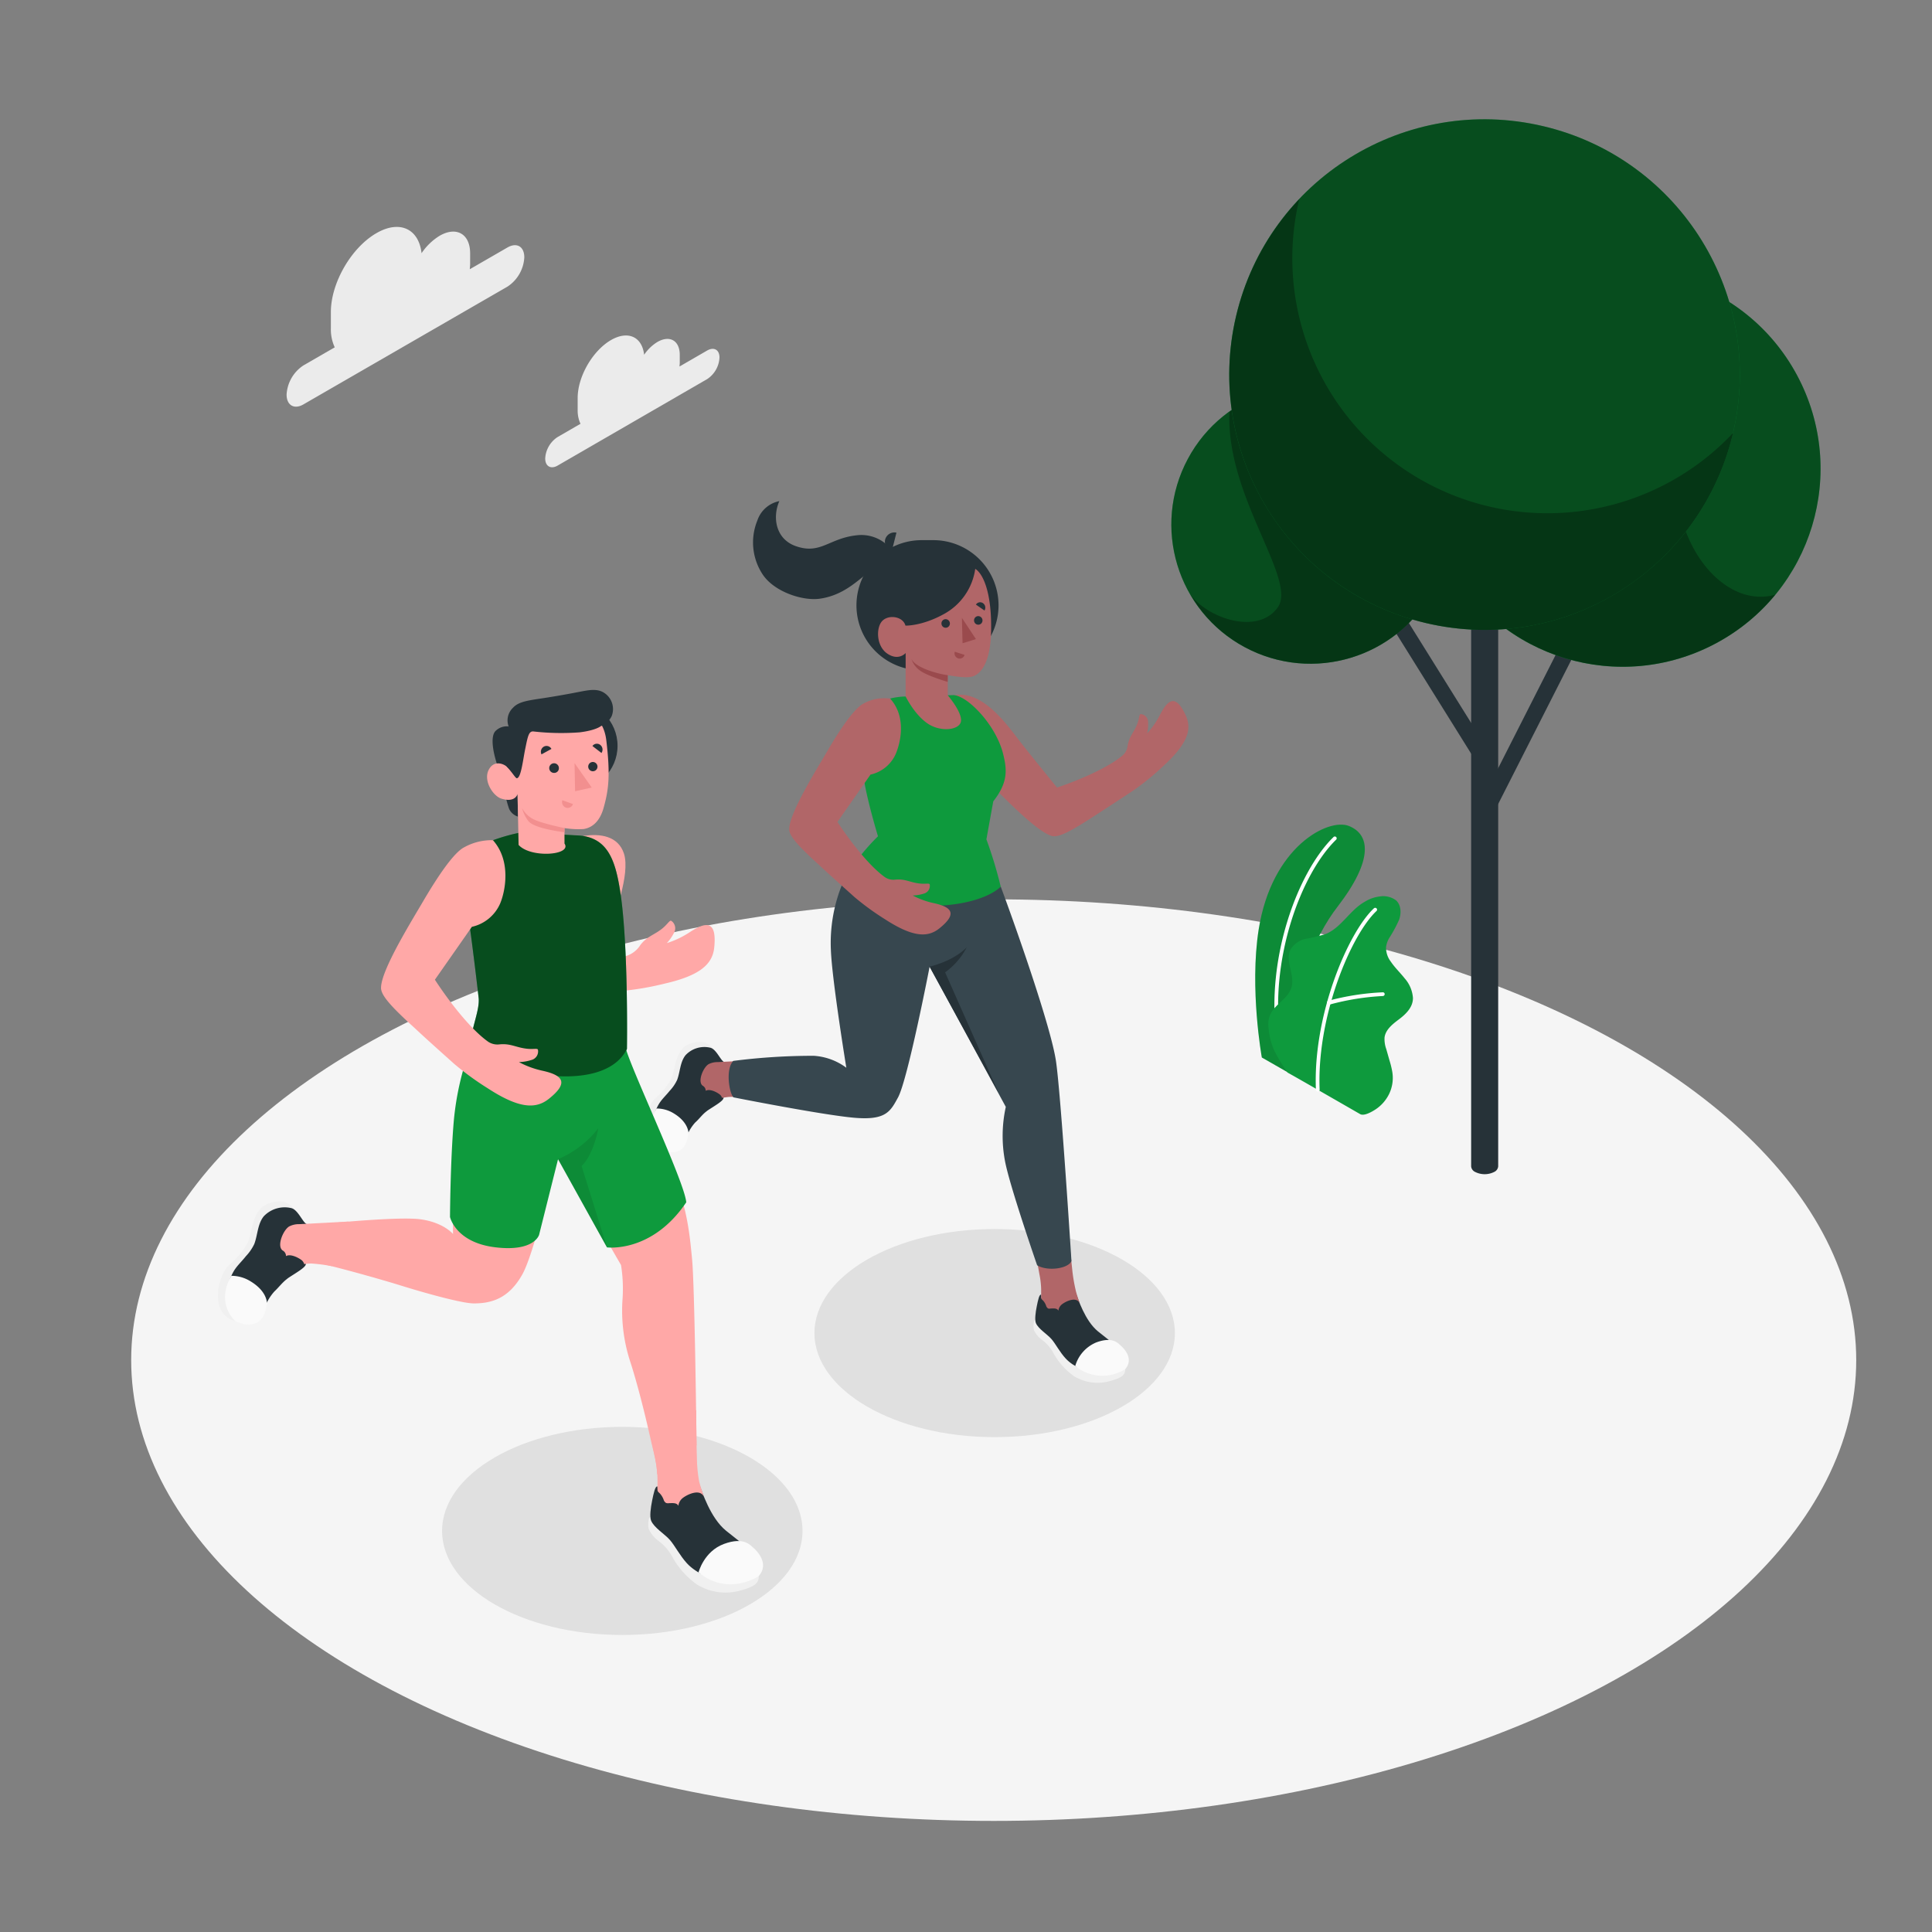 <svg xmlns="http://www.w3.org/2000/svg" viewBox="0 0 500 500"><rect x="0" y="0" width="500" height="500" fill="#808080" stroke="none"/><g id="freepik--Floor--inject-622"><ellipse id="freepik--floor--inject-622" cx="257.17" cy="352" rx="223.22" ry="119.25" style="fill:#f5f5f5"></ellipse></g><g id="freepik--Shadows--inject-622"><ellipse id="freepik--Shadow--inject-622" cx="161.05" cy="396.2" rx="46.64" ry="26.93" style="fill:#e0e0e0"></ellipse><ellipse id="freepik--shadow--inject-622" cx="257.42" cy="345" rx="46.64" ry="26.93" style="fill:#e0e0e0"></ellipse></g><g id="freepik--Plants--inject-622"><g id="freepik--plants--inject-622"><path d="M333.29,277.53l-6.73-3.85s-3.23-17.81-.82-33.11c3.4-21.52,18.05-28.94,23.37-26.8s6.58,8.51-3,20.94C340.41,242.05,333.11,257.56,333.29,277.53Z" style="fill:#0E9A3D"></path><g style="opacity:0.1"><path d="M333.29,277.53l-6.73-3.85s-3.23-17.81-.82-33.11c3.4-21.52,18.05-28.94,23.37-26.8s6.58,8.51-3,20.94C340.41,242.05,333.11,257.56,333.29,277.53Z"></path></g><path d="M330.85,269h.07a.48.48,0,0,0,.41-.54c-2.78-20.15,5.32-42.22,14.42-51.12a.48.48,0,1,0-.67-.68c-9.27,9.05-17.53,31.49-14.7,51.93A.47.47,0,0,0,330.85,269Z" style="fill:#fff"></path><path d="M352,288.33c1.07.61,3.26-.73,4.1-1.29a10.13,10.13,0,0,0,3.38-3.88,9.55,9.55,0,0,0,.85-5.72,22.79,22.79,0,0,0-.73-3l-.84-2.95a7.61,7.61,0,0,1-.44-3c.26-2,2.05-3.43,3.68-4.65,1.8-1.35,3.68-3.13,3.67-5.55a8.56,8.56,0,0,0-2.14-5.09c-1.16-1.47-2.54-2.77-3.59-4.33a5.94,5.94,0,0,1-1.23-3.77,6.29,6.29,0,0,1,.83-2.36A33.92,33.92,0,0,0,362.1,238c.59-1.7.51-3.81-.82-5a5.55,5.55,0,0,0-4.18-1,9.46,9.46,0,0,0-3.89,1.37c-3.86,2.14-6.06,6.71-10.15,8.36a39.43,39.43,0,0,1-5,1.21,6.14,6.14,0,0,0-4.08,2.8c-1.5,3,1.28,6.7.23,9.89-.94,2.81-3.68,3.89-5.21,6.43a6,6,0,0,0-.72,3.69,17.62,17.62,0,0,0,1.55,6.24,45,45,0,0,0,3.42,5.62C333.36,277.59,351.82,288.23,352,288.33Z" style="fill:#0E9A3D"></path><path d="M341.05,282.5h0a.49.49,0,0,0,.47-.5c-.79-19.07,8.19-40.12,14.72-46.24a.48.48,0,0,0,0-.68.49.49,0,0,0-.68,0c-6.67,6.24-15.83,27.64-15,47A.48.48,0,0,0,341.05,282.5Z" style="fill:#fff"></path><path d="M343.91,260a.36.36,0,0,0,.14,0,64.46,64.46,0,0,1,13.84-2.23.49.49,0,0,0,.46-.5.46.46,0,0,0-.5-.46A65.25,65.25,0,0,0,343.77,259a.48.48,0,0,0-.32.6A.47.47,0,0,0,343.91,260Z" style="fill:#fff"></path></g><g id="freepik--Tree--inject-622"><rect x="370.17" y="185.38" width="51.34" height="4.2" transform="translate(49.5 455.59) rotate(-63.09)" style="fill:#263238"></rect><rect x="369.91" y="157.85" width="4.2" height="43.06" transform="matrix(0.85, -0.53, 0.53, 0.85, -38.72, 222.65)" style="fill:#263238"></rect><path d="M387.73,155.62V301.84a1.75,1.75,0,0,1-1,1.44,5.51,5.51,0,0,1-5,0,1.76,1.76,0,0,1-1-1.44V155.62Z" style="fill:#263238"></path><circle cx="419.9" cy="121.28" r="51.24" transform="translate(-7.54 212.48) rotate(-28.15)" style="fill:#0E9A3D"></circle><circle cx="419.9" cy="121.28" r="51.24" transform="translate(-7.54 212.48) rotate(-28.15)" style="opacity:0.5"></circle><path d="M436,108.18c6.61-20.81,13.65-28.95,9.18-31.49a51.24,51.24,0,1,0,14.29,77.2C444.25,158.32,427.39,135.16,436,108.18Z" style="opacity:0.3"></path><circle cx="339.18" cy="135.78" r="36.01" transform="translate(59.42 370.76) rotate(-61.85)" style="fill:#0E9A3D"></circle><circle cx="339.18" cy="135.78" r="36.01" transform="translate(59.42 370.76) rotate(-61.85)" style="opacity:0.5"></circle><path d="M339.18,99.77a35.84,35.84,0,0,0-21,6.8c-1,22,17.7,43.45,12.48,50.66s-18.08,2.78-22.56-3.34a36,36,0,1,0,31.12-54.12Z" style="opacity:0.3"></path><circle cx="384.22" cy="96.95" r="66.06" transform="translate(201.58 448.62) rotate(-76.72)" style="fill:#0E9A3D"></circle><g style="opacity:0.5"><circle cx="384.22" cy="96.95" r="66.06" transform="translate(201.58 448.62) rotate(-76.72)"></circle></g><path d="M448.52,112.05a66.06,66.06,0,1,1-96.8-72.61,66.59,66.59,0,0,0-15.48,12.12,66,66,0,0,0,112.28,60.49Z" style="opacity:0.3"></path></g></g><g id="freepik--Clouds--inject-622"><path id="freepik--Cloud--inject-622" d="M131.33,64.05l-9.74,5.62c0-.43.08-.86.08-1.29V65.56c0-5-3.53-7.06-7.88-4.55a15.23,15.23,0,0,0-4.69,4.52c-.71-6.32-5.67-8.67-11.68-5.19-6.51,3.75-11.79,12.89-11.79,20.4V85a11,11,0,0,0,1,4.89l-8.09,4.67a9.68,9.68,0,0,0-4.37,7.57c0,2.78,2,3.91,4.37,2.52l52.79-30.47a9.67,9.67,0,0,0,4.36-7.57C135.69,63.79,133.74,62.66,131.33,64.05Z" style="fill:#ebebeb"></path><path id="freepik--cloud--inject-622" d="M183,90.72l-7.14,4.13c0-.32.06-.64.06-.95V91.83c0-3.68-2.59-5.17-5.78-3.33a11.24,11.24,0,0,0-3.44,3.31c-.52-4.63-4.15-6.35-8.56-3.81-4.77,2.76-8.64,9.45-8.64,15v3.1a8.12,8.12,0,0,0,.73,3.58l-5.93,3.43a7.06,7.06,0,0,0-3.2,5.54c0,2,1.43,2.87,3.2,1.85L183,98.12a7.09,7.09,0,0,0,3.2-5.55C186.23,90.53,184.79,89.7,183,90.72Z" style="fill:#ebebeb"></path></g><g id="freepik--character-2--inject-622"><g id="freepik--Character--inject-622"><path d="M300.23,184.94a21.21,21.21,0,0,1-3.36,4.85,10.37,10.37,0,0,0,.26-2.93,2.06,2.06,0,0,0-1.91-2.05c-.45,0-.32,1.13-1,2.8-.9,2.14-2.05,3.07-2.42,5.55a3.83,3.83,0,0,1-1.31,2.38c-3.88,3.23-11.39,6.42-16.93,8.28,0,0-6.71-8.23-9.65-12-3.26-4.23-9.61-13.25-16.84-11.88,0,0-2.37,5.42-1.46,9.61.59,2.72,5.2,7.86,9.38,12,3.64,3.63,13.19,13.75,17.26,14.81,1.67.44,4.7-1.1,11-5.21h0c3.11-2,6.55-4.26,10.26-6.71a68.32,68.32,0,0,0,7.51-6.15c6.49-5.92,7.43-9.61,5.89-13.06C304.4,179.73,302.4,180.74,300.23,184.94Z" style="fill:#b16668"></path><path d="M184.86,271.77a5.12,5.12,0,0,0-2.56-2c-1.09-.35-4.65-.18-6.21,2.3s-1.52,5.48-2.48,7.34a20.05,20.05,0,0,1-4.21,5,10.63,10.63,0,0,0-2.34,9.25,5.12,5.12,0,0,0,3.75,3.74Z" style="fill:#f0f0f0"></path><path d="M183.92,271.17a6.65,6.65,0,0,0-6.48,1.89c-1.45,1.77-1.41,4.38-2.21,6.45a10.73,10.73,0,0,1-1.94,2.82c-.85,1.08-1.88,2-2.64,3.18a11.13,11.13,0,0,0-1.32,3,10.42,10.42,0,0,0-.48,3.59,6.47,6.47,0,0,0,2.72,4.81c1.62,1.1,3.84,1.29,5.06-.47a11.36,11.36,0,0,0,1-2.1,11.7,11.7,0,0,1,2.28-3.83c1-.88,1.78-2,2.82-2.81.17-.13.33-.27.5-.38,1.87-1.23,3.79-2.31,4-3.07s.32-9.34.32-9.34C186.54,274.66,185.52,271.68,183.92,271.17Z" style="fill:#263238"></path><path d="M169.92,286.88a8.42,8.42,0,0,1,4.54,1.32c2.41,1.48,3.55,3.3,3.74,5,0,0-.34,2.63-1.24,3.65s-2.71,2.17-6.15.54C170.81,297.38,166.16,293.33,169.92,286.88Z" style="fill:#fafafa"></path><path d="M190.71,274.62l-5,.25a5,5,0,0,0-2.15.45c-1.4.54-3.21,4.59-1.69,5.67a1.48,1.48,0,0,1,.77,1.31c.92-.54,2.52.16,3.45.81a1.85,1.85,0,0,1,.77,1l1.54-.2a11.08,11.08,0,0,1,3.3.2Z" style="fill:#b16668"></path><path d="M267.93,341.57c-.51.12-.55,2.09-.35,2.65a6.41,6.41,0,0,0,2.13,2.56,10.52,10.52,0,0,1,3.08,3.7,18.11,18.11,0,0,0,5.18,5.68,11.75,11.75,0,0,0,9.46,1.21c3.37-.92,3.76-1.79,3.79-3.06Z" style="fill:#f0f0f0"></path><path d="M278.43,334.67c.55,1.35,2.31,7.11,5.75,9.91,2.74,2.23,6.45,4.77,7.5,7.37s-4.74,4-7.19,3.66c-2.86-.34-6.6-1.74-8.73-4.07-1.5-1.64-2.5-3.63-3.58-4.92s-3.46-2.68-4.09-4.21c-.34-.84-.1-2.75.23-4.36s.63-3.11,1.13-3l.05.9C270.14,336.58,278.43,334.67,278.43,334.67Z" style="fill:#263238"></path><path d="M279.45,337.34c-.44-1.31-.9-2.64-1.08-3.51a43.57,43.57,0,0,1-.82-4.72c-.21-2-.88-8.37-.88-8.37l-8.74,3.05c.25,1.93.65,3.53,1.05,5.88a22.62,22.62,0,0,1,.47,4c0,.55,0,1.62,0,2.17,0,.36.25.51.49.74a3.86,3.86,0,0,1,.8,1.37,1.26,1.26,0,0,0,.52.69,1.29,1.29,0,0,0,.65,0c.66,0,1.67-.16,2,.57a2.48,2.48,0,0,1,1-1.71C275.91,336.75,278.65,335.43,279.45,337.34Z" style="fill:#b16668"></path><path d="M278.27,353.52a9.44,9.44,0,0,1,5.46-6.11c4.33-1.6,5.71.32,6.32.84s3.55,3.29,1.17,6.06A11,11,0,0,1,278.27,353.52Z" style="fill:#fafafa"></path><path d="M259,229.48c4.07,10.92,13,36.39,14.29,45.16s4,51.71,4,51.71c-.81,2-6.23,2.73-8.88,1.1,0,0-7-20.2-8.28-26.77a35,35,0,0,1,.17-14.22s-14.13-26.07-19.71-36.3c0,0-5.67,29.3-8.19,33.87-2,3.67-3.16,6-11.58,5.22S189.84,284,189.84,284c-1.1-1-2.15-7.25-.07-9.44a162.75,162.75,0,0,1,20.83-1.32,15.75,15.75,0,0,1,8.43,3.09s-3.73-22.82-4-30.54a40.33,40.33,0,0,1,3.25-17.72Z" style="fill:#37474f"></path><path d="M240.56,250.16s6-1.28,9.63-5a18.29,18.29,0,0,1-5.6,6.48l13.84,31.21Z" style="fill:#263238"></path><path d="M230.83,142.41a9.9,9.9,0,0,0-9.18-3.87c-7.15.78-9.3,5.07-15.75,2.78-5.15-1.84-6.05-7.41-4.21-11.63a7.55,7.55,0,0,0-5.68,5,15,15,0,0,0,1.46,14.11c3,4.37,10.28,6.81,14.8,6.13,9.12-1.36,12.5-9.18,16.18-7.7Z" style="fill:#263238"></path><path d="M238.54,139.79h3a16.88,16.88,0,0,1,16.88,16.88v0a16.79,16.79,0,0,1-16.79,16.79h-3.19a16.79,16.79,0,0,1-16.79-16.79v0a16.88,16.88,0,0,1,16.88-16.88Z" style="fill:#263238"></path><path d="M233.74,180.27h0c-8.22.57-8.8,4.53-10.85,8.87-1.57,3.31.1,5.23.44,10.42s3.89,16.87,3.89,16.87-5.82,5.55-8.93,11.68c14.35,9.35,34.75,7,40.7,1.37a112.58,112.58,0,0,0-3.71-12.26s1.19-6.6,1.78-9.84c3.86-4.91,3.58-8.19,2.52-12.38-2-7.79-9.68-15.38-13.08-15.1Z" style="fill:#0E9A3D"></path><path d="M232,137.85l-1.15,4.56a2.28,2.28,0,0,1-1.77-2.79A2.48,2.48,0,0,1,232,137.85Z" style="fill:#263238"></path><path d="M252.39,147.22c1.94,1.15,4.34,6,4.1,16.28-.2,8.67-3,10.82-4.43,11.44s-4.13.24-6.78-.2v5.2s3.66,4.26,3.43,6.64-5.29,3-8.71.62-5.62-6.95-5.62-6.95V169s-1.79,2.12-4.71.18-3-6.75-1.34-8.48,5.37-1.18,6,1.21c0,0,4.22.15,9.85-2.94A15.83,15.83,0,0,0,252.39,147.22Z" style="fill:#b16668"></path><path d="M245.83,161.32a1.09,1.09,0,1,1-2.18.1,1.1,1.1,0,0,1,1-1.18A1.12,1.12,0,0,1,245.83,161.32Z" style="fill:#263238"></path><path d="M247.09,168.67l2.54.81a1.31,1.31,0,0,1-1.65.91A1.39,1.39,0,0,1,247.09,168.67Z" style="fill:#9a4a4d"></path><path d="M254.78,158l-2.21-1.53a1.29,1.29,0,0,1,1.83-.37A1.41,1.41,0,0,1,254.78,158Z" style="fill:#263238"></path><path d="M254.27,160.53a1.09,1.09,0,1,1-2.18.1,1.1,1.1,0,0,1,1-1.18A1.12,1.12,0,0,1,254.27,160.53Z" style="fill:#263238"></path><polygon points="248.94 159.9 249.11 166.47 252.57 165.4 248.94 159.9" style="fill:#9a4a4d"></polygon><path d="M245.28,174.74c-2.79-.37-8.53-2-9.43-4.29a5.88,5.88,0,0,0,2,2.9c1.71,1.47,7.41,3.12,7.41,3.12Z" style="fill:#9a4a4d"></path><path d="M241.75,233.75a21.08,21.08,0,0,1-5.54-2,10.4,10.4,0,0,0,2.89-.49,2.07,2.07,0,0,0,1.51-2.37c-.13-.43-1.17,0-3-.29-2.3-.33-3.49-1.21-6-.94A3.89,3.89,0,0,1,229,227c-4.1-2.94-9.08-9.41-12.27-14.29l8.56-12.25a9.34,9.34,0,0,0,6.56-5.42c1.22-2.93,2.78-9.5-1.46-14.23a11.06,11.06,0,0,0-6.88,1.25c-2.48,1.25-6.3,7-9.27,12.11-2.59,4.44-10,16.22-10,20.43,0,1.73,2.25,4.27,7.8,9.31h0c2.68,2.52,5.78,5.26,9.09,8.24a67.89,67.89,0,0,0,7.84,5.71c7.37,4.8,11.17,4.77,14.12,2.42C247.84,236.47,246.35,234.78,241.75,233.75Z" style="fill:#b16668"></path></g></g><g id="freepik--character-1--inject-622"><g id="freepik--character--inject-622"><path d="M161.23,256.43a74.76,74.76,0,0,0,10.69-1.85c9.58-2.17,12.52-5.24,12.93-9.44.65-6.7-1.86-6.82-6.27-3.94a23.54,23.54,0,0,1-6,2.87,11.47,11.47,0,0,0,1.87-2.7,2.32,2.32,0,0,0-.73-3.06c-.45-.23-.93.92-2.54,2.16-2.06,1.58-3.7,1.86-5.43,4.06a6.72,6.72,0,0,1-5.32,3.18" style="fill:#ffa8a7"></path><path d="M121.83,270.89c-2.55,8.26-3.92,22.17-4.34,33.31-.32,8.63-.25,15.15-.25,15.15s-2.46-3-8.45-3.8c-5.48-.74-23.05,1-23.05,1s-8.59,4.34-3.38,10.32c4.92,1.06,15.91,4.11,21.94,6,4.85,1.5,15.24,4.49,18.39,4.45,4.61,0,9.07-1.34,12.52-7.56s8.91-31.26,8.91-31.26,14.87,25.95,16.6,28.88a39.09,39.09,0,0,1,.41,8.57,42.63,42.63,0,0,0,1.83,16c1.72,5.18,3.79,13.29,5.13,19.24,1.09,4.82,1.84,7.27,1.95,9.94s6.26-3.11,10.23-7.09c0,0-.46-40.91-1.16-48.17s-1.38-14.91-6.57-25.79-8.84-23.36-10.71-28.57S121.83,270.89,121.83,270.89Z" style="fill:#ffa8a7"></path><path d="M121.83,270.89a74.26,74.26,0,0,0-4.37,19c-.91,10.32-1,25.06-1,25.06s1.41,6.57,11.63,7.84,11.43-3.23,11.43-3.23L144.42,300l12.66,22.82s11.6,1.57,20.52-11.66c-.38-5.28-15.16-36.35-15.73-40.26Z" style="fill:#0E9A3D"></path><path d="M144.42,300a25.93,25.93,0,0,0,10.41-8s-1.1,6.67-4.31,9.77l6.56,21Z" style="opacity:0.1"></path><path d="M150.92,216.36c4.43-.73,9.1,0,10.57,4.59,1.71,5.37-2.83,16.75-2.83,16.75Z" style="fill:#ffa8a7"></path><path d="M127.57,217.46c-2.5,1.11-8.63,5.09-7.15,14.38,1.58,9.87,3.47,26.58,3.47,26.58.19,3.07-1.55,6.65-2.44,12.51,5.7,6.2,34.45,13.27,40.8.54,0,0,.42-26.45-1.69-40.43-1.29-8.5-3.3-14.66-11.52-14.85l-13.94-.81A47.88,47.88,0,0,0,127.57,217.46Z" style="fill:#0E9A3D"></path><g style="opacity:0.5"><path d="M127.57,217.46c-2.5,1.11-8.63,5.09-7.15,14.38,1.58,9.87,3.47,26.58,3.47,26.58.19,3.07-1.55,6.65-2.44,12.51,5.7,6.2,34.45,13.27,40.8.54,0,0,.42-26.45-1.69-40.43-1.29-8.5-3.3-14.66-11.52-14.85l-13.94-.81A47.88,47.88,0,0,0,127.57,217.46Z"></path></g><circle cx="148.28" cy="193.01" r="11.54" style="fill:#263238"></circle><path d="M129.4,199.9s1.77,8.32,2.48,9.68a3.77,3.77,0,0,0,2.18,1.76l-.12-5.85Z" style="fill:#263238"></path><path d="M131.63,188a4.14,4.14,0,0,0-3.4,1.19c-1.45,1.49-.64,6.16,1.17,10.72l3.34.38Z" style="fill:#263238"></path><path d="M133.74,200.29c-.67.4-1.62-.89-2.45-1.75s-3.51-2-4.86.79,1.19,6.69,3.31,7.35c3.65,1.15,4.2-1.19,4.2-1.19l.27,13.17c3.15,3.51,13.91,2.67,11.88-.35v-4a23,23,0,0,0,4.92.25c2.69-.41,4.38-2.53,5.19-5.44,1.31-4.66,1.81-8.43.7-17.61-1.22-10.07-12.92-10.17-19.24-6.19S133.74,200.29,133.74,200.29Z" style="fill:#ffa8a7"></path><path d="M133.74,201.41c-.34,0-1.62-2.11-2.45-2.87-1.15-1,.34-10.55.34-10.55a4.49,4.49,0,0,1,1.11-4.8c1.58-1.74,4.22-1.93,8.72-2.64,2.37-.37,5.95-1,8.31-1.47,2.82-.53,5.15-1.08,7.15.65a5,5,0,0,1,1.38,5.6,4.78,4.78,0,0,1-.8,1.19,4.6,4.6,0,0,1-2,1.4s-1.23,1.09-5.51,1.61a63.83,63.83,0,0,1-11.85-.22c-1.24-.17-1.5,1-2.17,4.31C135.35,196.51,134.87,201.39,133.74,201.41Z" style="fill:#263238"></path><path d="M146.08,214.3s-6-1.21-8.09-2.32a6.92,6.92,0,0,1-2.89-2.87,9.42,9.42,0,0,0,1.64,3.38c1.53,2,9.34,2.89,9.34,2.89Z" style="fill:#f28f8f"></path><path d="M144.64,198.79a1.21,1.21,0,0,1-1.2,1.24,1.25,1.25,0,1,1,1.2-1.24Z" style="fill:#263238"></path><path d="M142.71,193.82l-2.57,1.41a1.53,1.53,0,0,1,.6-2A1.43,1.43,0,0,1,142.71,193.82Z" style="fill:#263238"></path><path d="M145.54,207.09l2.74,1a1.43,1.43,0,0,1-1.86.91A1.52,1.52,0,0,1,145.54,207.09Z" style="fill:#f28f8f"></path><path d="M155.66,194.87l-2.34-1.8a1.41,1.41,0,0,1,2-.31A1.54,1.54,0,0,1,155.66,194.87Z" style="fill:#263238"></path><path d="M154.63,198.45a1.2,1.2,0,1,1-1.2-1.25A1.22,1.22,0,0,1,154.63,198.45Z" style="fill:#263238"></path><polygon points="148.69 197.48 148.83 204.77 153.14 203.82 148.69 197.48" style="fill:#f28f8f"></polygon><path d="M76.53,313.35a5.8,5.8,0,0,0-2.86-2.27c-1.21-.39-5.18-.19-6.92,2.57s-1.7,6.1-2.76,8.18a21.88,21.88,0,0,1-4.7,5.58c-1.74,1.63-3.63,6.15-2.6,10.31a5.64,5.64,0,0,0,4.18,4.16Z" style="fill:#f0f0f0"></path><path d="M75.48,312.68a7.44,7.44,0,0,0-7.22,2.1c-1.62,2-1.57,4.89-2.46,7.19a12.22,12.22,0,0,1-2.17,3.14c-.94,1.21-2.09,2.26-2.94,3.55A12.91,12.91,0,0,0,59.21,332a11.88,11.88,0,0,0-.53,4,7.19,7.19,0,0,0,3,5.36c1.8,1.23,4.27,1.44,5.64-.52a13,13,0,0,0,1.14-2.34,13.11,13.11,0,0,1,2.55-4.27c1.07-1,2-2.25,3.14-3.14.18-.14.36-.3.55-.42,2.08-1.37,4.23-2.58,4.43-3.41s.37-10.42.37-10.42C78.4,316.57,77.26,313.24,75.48,312.68Z" style="fill:#263238"></path><path d="M59.88,330.18a9.39,9.39,0,0,1,5.05,1.48c2.69,1.65,4,3.67,4.17,5.56,0,0-.38,2.93-1.38,4.07s-3,2.42-6.85.59C60.87,341.88,55.69,337.37,59.88,330.18Z" style="fill:#fafafa"></path><path d="M90.15,316.14l-12.71.67a5.46,5.46,0,0,0-2.39.49c-1.57.61-3.58,5.12-1.9,6.32a1.66,1.66,0,0,1,.87,1.46c1-.6,2.8.18,3.84.9a2,2,0,0,1,.86,1.16,17,17,0,0,1,1.77-.15,42.64,42.64,0,0,1,5.42.7Z" style="fill:#ffa8a7"></path><path d="M168.33,392.54c-.61.15-.66,2.51-.42,3.19a7.86,7.86,0,0,0,2.56,3.09,12.6,12.6,0,0,1,3.72,4.44,21.44,21.44,0,0,0,6.23,6.84,14.18,14.18,0,0,0,11.4,1.47c4.06-1.11,4.53-2.16,4.56-3.69Z" style="fill:#f0f0f0"></path><path d="M181,384.22c.65,1.64,2.77,8.57,6.92,11.95,3.3,2.68,7.76,5.74,9,8.87s-5.71,4.76-8.66,4.41c-3.44-.41-7.95-2.09-10.51-4.9-1.81-2-3-4.37-4.31-5.93s-4.17-3.22-4.93-5.07c-.42-1-.12-3.31.27-5.25.37-1.78.76-3.75,1.37-3.61,0,.21.06,1.08.06,1.08C171,386.53,181,384.22,181,384.22Z" style="fill:#263238"></path><path d="M182.21,387.45c-.53-1.58-1.08-3.18-1.3-4.24a35.9,35.9,0,0,1-.55-5.89c-.15-3.76-.18-12.39-.18-12.39l-11.85,6.2c.3,2.32.86,4.17,1.35,7a27.86,27.86,0,0,1,.48,4.85c0,.66,0,1.95,0,2.6,0,.44.31.62.59.9a4.83,4.83,0,0,1,1,1.65,1.5,1.5,0,0,0,.62.83,1.61,1.61,0,0,0,.79.06c.79,0,2-.19,2.4.69a3,3,0,0,1,1.18-2.06C177.94,386.73,181.25,385.15,182.21,387.45Z" style="fill:#ffa8a7"></path><path d="M180.78,406.93s1.37-5.43,6.58-7.36,6.88.39,7.61,1,4.28,4,1.41,7.3C196.38,407.88,188.54,413.27,180.78,406.93Z" style="fill:#fafafa"></path><path d="M140.5,277.13a23.45,23.45,0,0,1-6.2-2.26,11.57,11.57,0,0,0,3.24-.55,2.29,2.29,0,0,0,1.68-2.65c-.14-.48-1.3,0-3.31-.32-2.57-.37-3.91-1.35-6.7-1.06a4.31,4.31,0,0,1-2.94-.74c-4.59-3.29-10.15-10.52-13.72-16l9.57-13.69a10.45,10.45,0,0,0,7.33-6.06c1.37-3.28,2.85-11.07-1.88-16.36a14.65,14.65,0,0,0-7.44,1.84c-2.78,1.41-7,7.84-10.37,13.54-2.89,5-11.15,18.14-11.15,22.84,0,1.93,2.52,4.78,8.72,10.41h0c3,2.81,6.46,5.89,10.16,9.21a74.76,74.76,0,0,0,8.77,6.39c8.23,5.36,12.49,5.33,15.79,2.7C147.31,280.18,145.65,278.29,140.5,277.13Z" style="fill:#ffa8a7"></path></g></g></svg>